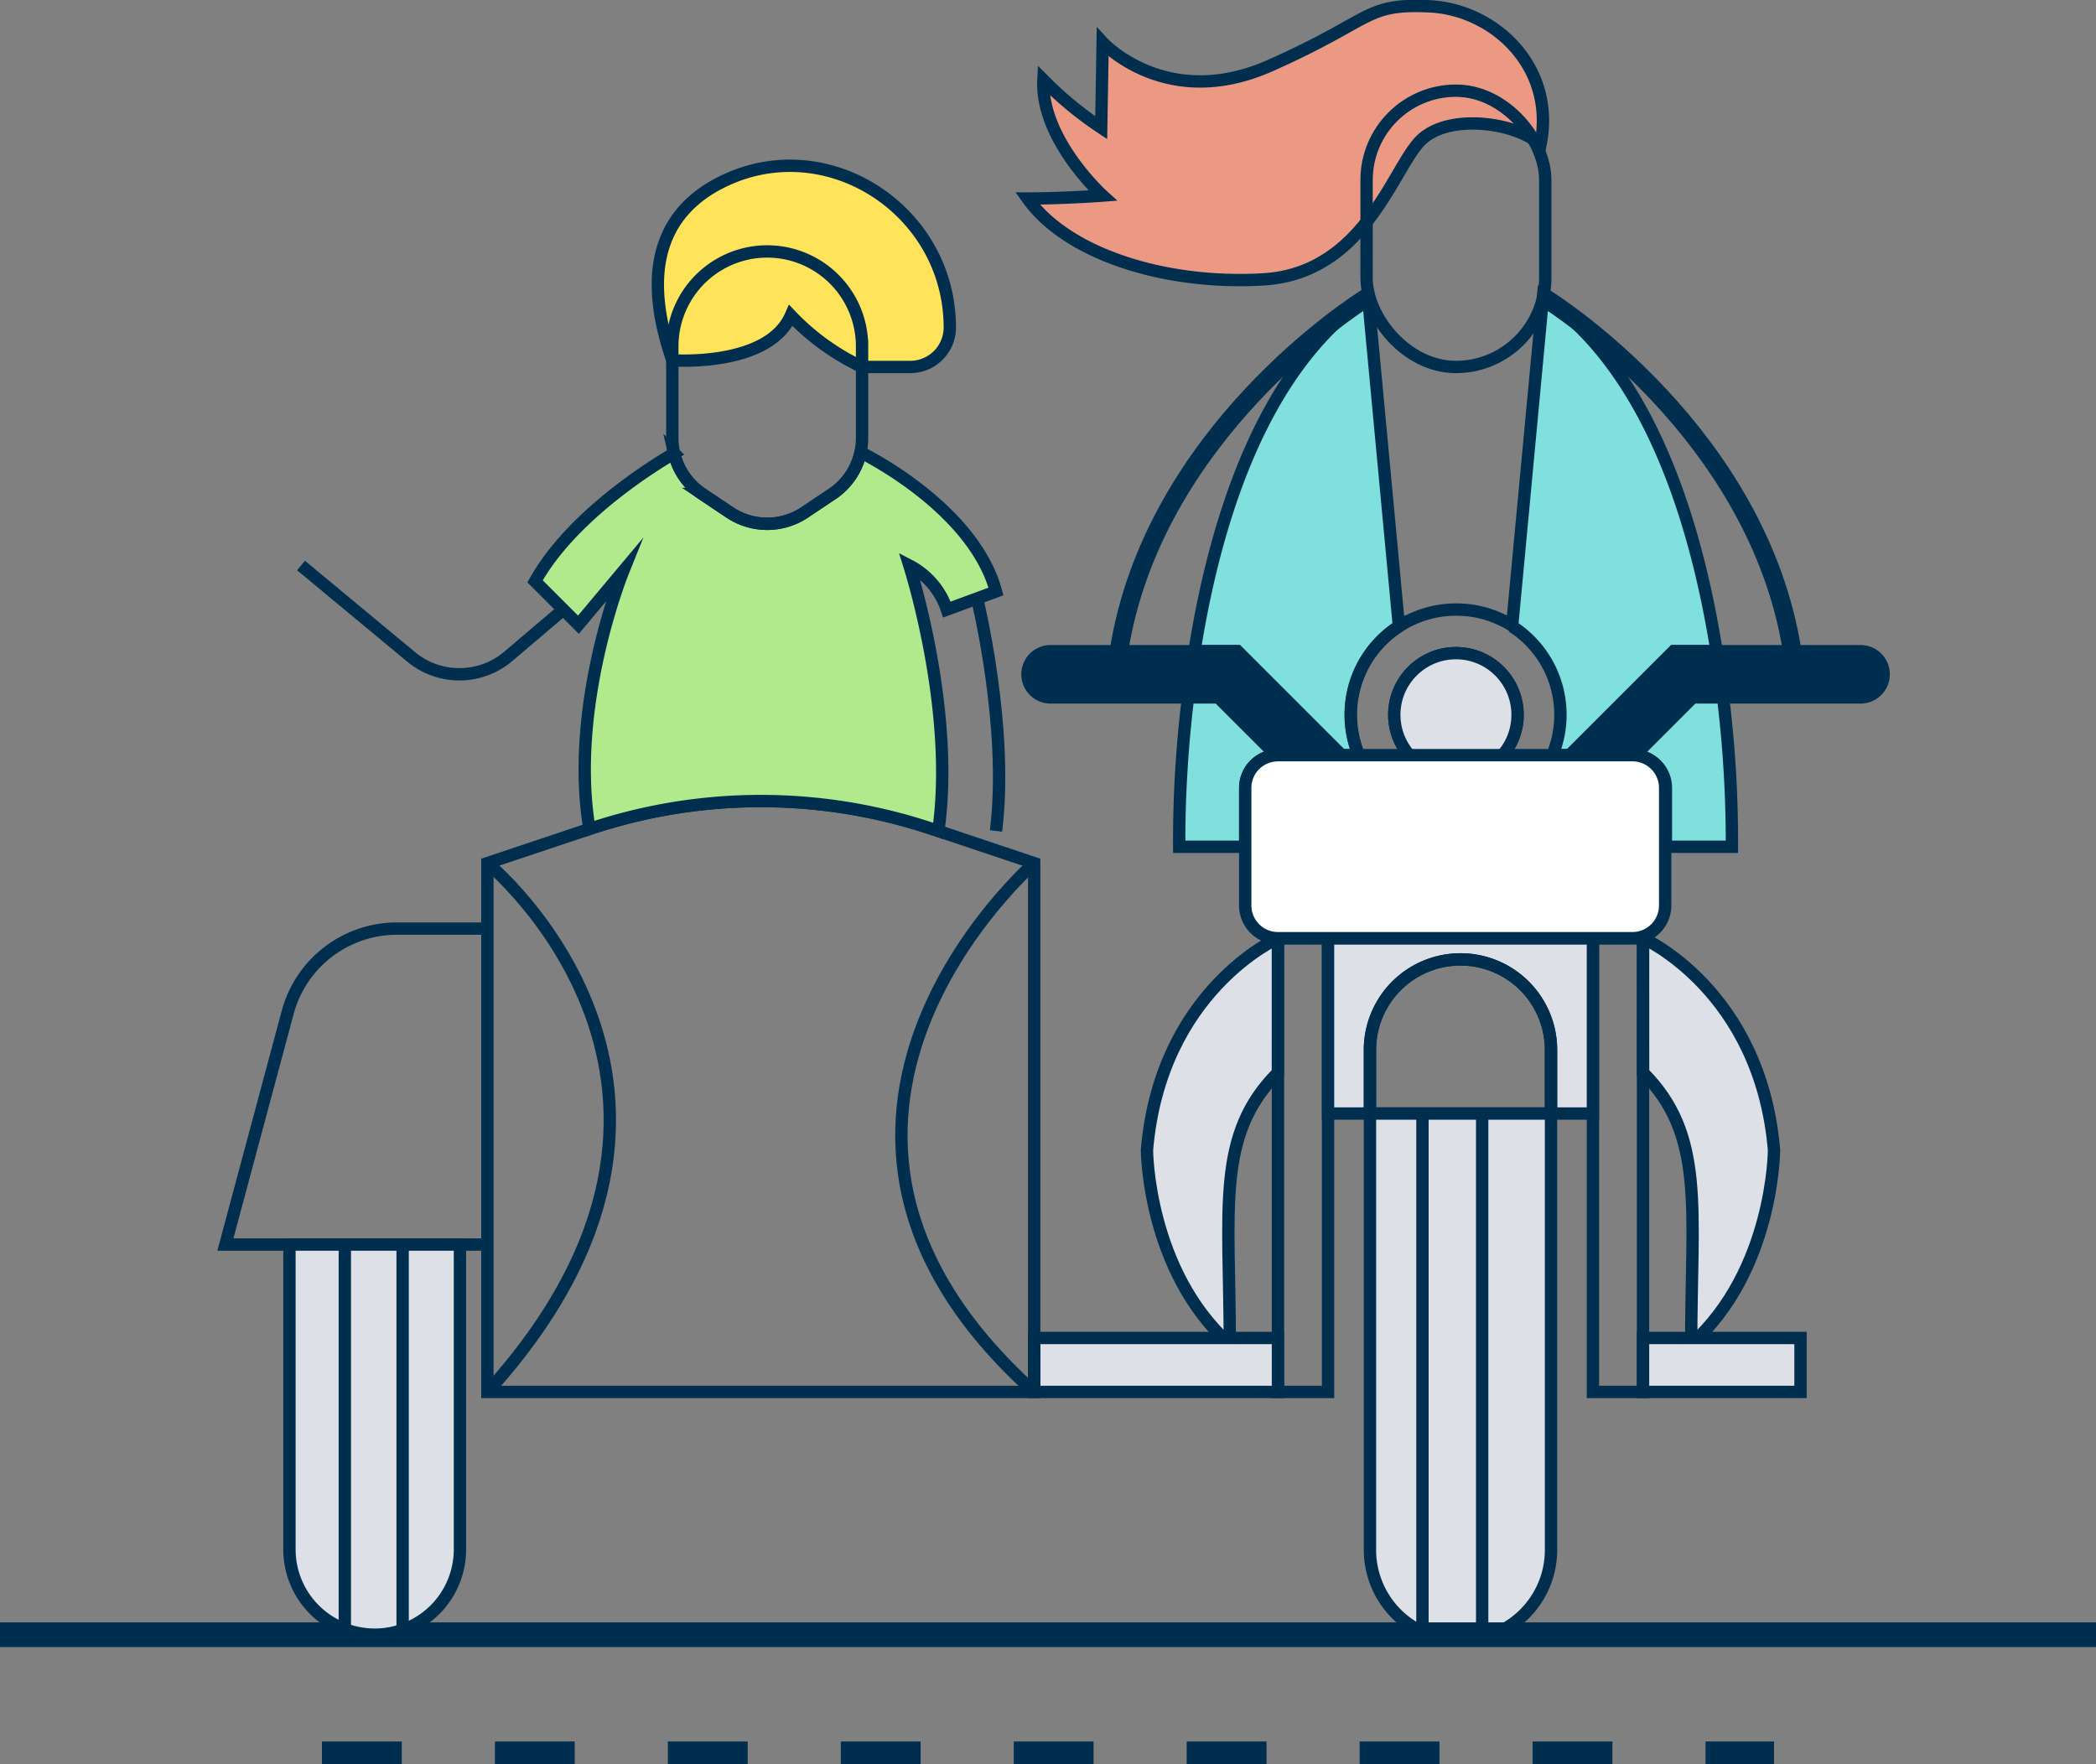 <svg xmlns="http://www.w3.org/2000/svg" width="169.814" height="142.917" viewBox="0 0 169.814 142.917">
  <rect x="0" y="0" width="169.814" height="142.917" fill="#808080" stroke="none"/>
  <g id="business-plan" transform="translate(-1079.667 -406.208)">
    <path id="Path_3519" data-name="Path 3519" d="M1263.545,409.646s5.151,5.619,13.579,1.873,7.609-5.034,12.876-4.8,10.3,4.917,9.014,11.238c-1.814-1.814-7.609-2.692-9.833-.234s-4.565,10.652-12.642,11.121-15.92-2.107-19.081-6.555c3.043,0,6.087-.234,6.087-.234s-5.033-4.565-4.8-9.365a29.316,29.316,0,0,0,4.682,3.863Z" transform="translate(-94.543)" fill="#ec9984" stroke="#002e4e" stroke-miterlimit="10" stroke-width="1"/>
    <rect id="Rectangle_489" data-name="Rectangle 489" width="14.476" height="22.384" rx="7.238" transform="translate(1190.385 413.555)" fill="none" stroke="#002e4e" stroke-miterlimit="10" stroke-width="1"/>
    <path id="Path_3520" data-name="Path 3520" d="M1299,490.873a8.479,8.479,0,0,0,.656,3.278h-1.4l-8.428-8.428h-3.479c1.63-10.25,5.385-22.752,14.01-28.68a.32.32,0,0,0,.052-.033l2.5,26.7A8.5,8.5,0,0,0,1299,490.873Z" transform="translate(-109.906 -26.757)" fill="#80e0dd" stroke="#002e4e" stroke-miterlimit="10" stroke-width="1"/>
    <line id="Line_35" data-name="Line 35" x1="0.028" y1="0.295" transform="translate(1193.009 456.957)" fill="none" stroke="#002e4e" stroke-miterlimit="10" stroke-width="1"/>
    <path id="Path_3521" data-name="Path 3521" d="M1293.37,457.08c-1.021.637-17.343,11.083-20.134,28.68-.009.052-.019.108-.028.159" transform="translate(-102.918 -26.794)" fill="none" stroke="#002e4e" stroke-miterlimit="10" stroke-width="1.5"/>
    <circle id="Ellipse_36" data-name="Ellipse 36" cx="4.995" cy="4.995" r="4.995" transform="translate(1192.629 459.123)" fill="none" stroke="#002e4e" stroke-miterlimit="10" stroke-width="1"/>
    <circle id="Ellipse_37" data-name="Ellipse 37" cx="4.995" cy="4.995" r="4.995" transform="translate(1192.629 459.123)" fill="#dde0e6" stroke="#002e4e" stroke-miterlimit="10" stroke-width="1"/>
    <path id="Path_3522" data-name="Path 3522" d="M1330.427,519.652a8.518,8.518,0,1,1-8.522-8.522A8.479,8.479,0,0,1,1330.427,519.652Z" transform="translate(-124.279 -55.536)" fill="none" stroke="#002e4e" stroke-miterlimit="10" stroke-width="1"/>
    <path id="Path_3523" data-name="Path 3523" d="M1284.218,528.083h-5.3l-6.007-6.007h-13.584a1.873,1.873,0,0,1-1.873-1.873h0a1.873,1.873,0,0,1,1.873-1.873h15.133Z" transform="translate(-94.543 -59.364)" fill="#002e4e" stroke="#002e4e" stroke-miterlimit="10" stroke-width="1"/>
    <path id="Path_3524" data-name="Path 3524" d="M1291.559,531.022a2.642,2.642,0,0,0-2.51,2.646v4.762H1283.7a95.6,95.6,0,0,1,.717-12.1h2.449Z" transform="translate(-108.496 -63.619)" fill="#80e0dd" stroke="#002e4e" stroke-miterlimit="10" stroke-width="1"/>
    <path id="Path_3525" data-name="Path 3525" d="M1285.758,518.33c-.206,1.292-.379,2.547-.52,3.746" transform="translate(-109.315 -59.364)" fill="none" stroke="#002e4e" stroke-miterlimit="10" stroke-width="1"/>
    <path id="Path_3526" data-name="Path 3526" d="M1345.225,490.873a8.479,8.479,0,0,1-.656,3.278h1.4l8.428-8.428h3.479c-1.629-10.25-5.385-22.752-14.01-28.68a.314.314,0,0,1-.052-.033l-2.505,26.7A8.5,8.5,0,0,1,1345.225,490.873Z" transform="translate(-139.135 -26.757)" fill="#80e0dd" stroke="#002e4e" stroke-miterlimit="10" stroke-width="1"/>
    <path id="Path_3527" data-name="Path 3527" d="M1366.937,485.919c-.009-.052-.019-.108-.028-.159-2.791-17.6-19.114-28.043-20.134-28.68" transform="translate(-142.039 -26.794)" fill="none" stroke="#002e4e" stroke-miterlimit="10" stroke-width="1.5"/>
    <path id="Path_3528" data-name="Path 3528" d="M1348.435,528.083h5.3l6.008-6.007h13.583a1.873,1.873,0,0,0,1.873-1.873h0a1.873,1.873,0,0,0-1.873-1.873h-15.133Z" transform="translate(-142.921 -59.364)" fill="#002e4e" stroke="#002e4e" stroke-miterlimit="10" stroke-width="1"/>
    <path id="Path_3529" data-name="Path 3529" d="M1362.555,531.022a2.642,2.642,0,0,1,2.51,2.646v4.762h5.347a95.62,95.62,0,0,0-.716-12.1h-2.449Z" transform="translate(-150.43 -63.619)" fill="#80e0dd" stroke="#002e4e" stroke-miterlimit="10" stroke-width="1"/>
    <path id="Path_3530" data-name="Path 3530" d="M1377.215,522.076c-.141-1.2-.314-2.454-.52-3.746" transform="translate(-157.949 -59.364)" fill="none" stroke="#002e4e" stroke-miterlimit="10" stroke-width="1"/>
    <path id="Path_3531" data-name="Path 3531" d="M1288.738,568s-9.521,4.214-10.613,17.169c0,0,.039,9.755,6.711,15.725,0-11-1.171-16.935,3.9-22.007Z" transform="translate(-105.533 -85.777)" fill="#dde0e6" stroke="#002e4e" stroke-miterlimit="10" stroke-width="1"/>
    <path id="Path_3532" data-name="Path 3532" d="M1363.958,568s9.521,4.214,10.613,17.169c0,0-.039,9.755-6.712,15.725,0-11,1.171-16.935-3.9-22.007Z" transform="translate(-151.176 -85.777)" fill="#dde0e6" stroke="#002e4e" stroke-miterlimit="10" stroke-width="1"/>
    <rect id="Rectangle_490" data-name="Rectangle 490" width="4.058" height="36.757" transform="translate(1183.205 482.223)" fill="none" stroke="#002e4e" stroke-miterlimit="10" stroke-width="1"/>
    <rect id="Rectangle_491" data-name="Rectangle 491" width="4.058" height="36.757" transform="translate(1208.724 482.223)" fill="none" stroke="#002e4e" stroke-miterlimit="10" stroke-width="1"/>
    <rect id="Rectangle_492" data-name="Rectangle 492" width="19.744" height="4.37" transform="translate(1163.461 514.609)" fill="#dde0e6" stroke="#002e4e" stroke-miterlimit="10" stroke-width="1"/>
    <rect id="Rectangle_493" data-name="Rectangle 493" width="12.759" height="4.37" transform="translate(1212.782 514.609)" fill="#dde0e6" stroke="#002e4e" stroke-miterlimit="10" stroke-width="1"/>
    <path id="Path_3533" data-name="Path 3533" d="M1330.917,568v14.2h-3.395v-5.151a7.335,7.335,0,0,0-14.67,0V582.2h-3.395V568Z" transform="translate(-122.195 -85.777)" fill="#dde0e6" stroke="#002e4e" stroke-miterlimit="10" stroke-width="1"/>
    <path id="Path_3534" data-name="Path 3534" d="M1331.378,579v5.151h-14.67V579a7.335,7.335,0,0,1,14.67,0Z" transform="translate(-126.05 -87.729)" fill="none" stroke="#002e4e" stroke-miterlimit="10" stroke-width="1"/>
    <path id="Path_3535" data-name="Path 3535" d="M1331.378,598.33v35.352a7.335,7.335,0,1,1-14.67,0V598.33Z" transform="translate(-126.05 -101.905)" fill="#dde0e6" stroke="#002e4e" stroke-miterlimit="10" stroke-width="1"/>
    <line id="Line_36" data-name="Line 36" y2="42.226" transform="translate(1194.911 496.424)" fill="none" stroke="#002e4e" stroke-miterlimit="10" stroke-width="1"/>
    <line id="Line_37" data-name="Line 37" y2="42.226" transform="translate(1199.75 496.424)" fill="none" stroke="#002e4e" stroke-miterlimit="10" stroke-width="1"/>
    <path id="Path_3536" data-name="Path 3536" d="M1329.15,538.985V548.5a2.652,2.652,0,0,1-2.65,2.655h-28.722a2.652,2.652,0,0,1-2.65-2.655v-9.519a2.642,2.642,0,0,1,2.51-2.646.705.705,0,0,1,.14-.009H1326.5A2.652,2.652,0,0,1,1329.15,538.985Z" transform="translate(-114.575 -68.936)" fill="#fff" stroke="#002e4e" stroke-miterlimit="10" stroke-width="1"/>
    <line id="Line_38" data-name="Line 38" x2="169.814" transform="translate(1079.667 538.65)" fill="none" stroke="#002e4e" stroke-miterlimit="10" stroke-width="2"/>
    <line id="Line_39" data-name="Line 39" x2="117.644" transform="translate(1105.751 548.212)" fill="none" stroke="#002e4e" stroke-miterlimit="10" stroke-width="1.825" stroke-dasharray="6.467 7.545"/>
    <path id="Path_3537" data-name="Path 3537" d="M1208.3,549.289v42.844H1164V549.289l8.269-2.767a43.758,43.758,0,0,1,27.771,0l.492.164Z" transform="translate(-44.845 -73.153)" fill="none" stroke="#002e4e" stroke-miterlimit="10" stroke-width="1"/>
    <path id="Path_3538" data-name="Path 3538" d="M1164,555s22.319,18.261,0,42.844" transform="translate(-44.845 -78.864)" fill="none" stroke="#002e4e" stroke-miterlimit="10" stroke-width="1"/>
    <path id="Path_3539" data-name="Path 3539" d="M1246.4,555s-24.212,21.071,0,42.844" transform="translate(-82.943 -78.864)" fill="none" stroke="#002e4e" stroke-miterlimit="10" stroke-width="1"/>
    <path id="Path_3540" data-name="Path 3540" d="M1139.894,566.333h-7.33a9.164,9.164,0,0,0-8.851,6.789l-5.046,18.808h21.227" transform="translate(-20.739 -84.891)" fill="none" stroke="#002e4e" stroke-miterlimit="10" stroke-width="1"/>
    <path id="Rectangle_494" data-name="Rectangle 494" d="M0,0H13.813a0,0,0,0,1,0,0V24.7a6.906,6.906,0,0,1-6.906,6.906h0A6.906,6.906,0,0,1,0,24.7V0A0,0,0,0,1,0,0Z" transform="translate(1103.118 507.039)" fill="#dde0e6" stroke="#002e4e" stroke-miterlimit="10" stroke-width="1"/>
    <line id="Line_40" data-name="Line 40" y2="31.227" transform="translate(1107.605 507.039)" fill="none" stroke="#002e4e" stroke-miterlimit="10" stroke-width="1"/>
    <line id="Line_41" data-name="Line 41" y2="31.227" transform="translate(1112.287 507.039)" fill="none" stroke="#002e4e" stroke-miterlimit="10" stroke-width="1"/>
    <line id="Line_42" data-name="Line 42" x1="0.005" y2="0.005" transform="translate(1130.153 452.49)" fill="none" stroke="#002e4e" stroke-miterlimit="10" stroke-width="1"/>
    <path id="Path_3541" data-name="Path 3541" d="M1196.6,483.75s-.1.056-.286.159" transform="translate(-62.027 -40.976)" fill="none" stroke="#002e4e" stroke-miterlimit="10" stroke-width="1"/>
    <path id="Path_3542" data-name="Path 3542" d="M1202.573,493.087c.093.3,3.741,11.776,2.346,21.506l-.492-.164a43.757,43.757,0,0,0-27.771,0c-1.662-9.894,2.617-20.593,2.73-20.874l-3.624,4.327-1.227-1.227-2.285-2.285c3.015-5.408,9.8-9.524,11.266-10.376a5.423,5.423,0,0,0,2.271,3.292l2.238,1.5a5.455,5.455,0,0,0,6.064,0l2.243-1.5a5.446,5.446,0,0,0,2.29-3.376c.782.389,9.187,4.7,10.971,11.28l-3.98,1.466A6.218,6.218,0,0,0,1202.573,493.087Z" transform="translate(-49.232 -41.061)" fill="#b1ea8c" stroke="#002e4e" stroke-miterlimit="10" stroke-width="1"/>
    <line id="Line_43" data-name="Line 43" x1="0.005" y1="0.005" transform="translate(1153.336 452.022)" fill="none" stroke="#002e4e" stroke-miterlimit="10" stroke-width="1"/>
    <path id="Path_3543" data-name="Path 3543" d="M1228.5,483.878l-.061-.028" transform="translate(-79.112 -41.029)" fill="none" stroke="#002e4e" stroke-miterlimit="10" stroke-width="1"/>
    <path id="Path_3544" data-name="Path 3544" d="M1153,507.073l-4.451,3.784a6.126,6.126,0,0,1-7.88.046l-8.917-7.4" transform="translate(-27.696 -51.478)" fill="none" stroke="#002e4e" stroke-miterlimit="10" stroke-width="1"/>
    <path id="Path_3545" data-name="Path 3545" d="M1248.733,509.2s2.583,10.5,1.53,18.841" transform="translate(-89.903 -54.511)" fill="none" stroke="#002e4e" stroke-miterlimit="10" stroke-width="1"/>
    <path id="Path_3546" data-name="Path 3546" d="M1194.669,450.107s7.76.585,9.6-3.629a19.336,19.336,0,0,0,5.775,4.168h3.906a3.2,3.2,0,0,0,3.2-3.2h0c0-9.562-10.09-16.073-18.6-11.721C1194.373,437.86,1191.9,442.074,1194.669,450.107Z" transform="translate(-60.531 -14.708)" fill="#ffe35a" stroke="#002e4e" stroke-miterlimit="10" stroke-width="1"/>
    <path id="Path_3547" data-name="Path 3547" d="M1211.372,456.854v7.436a5.517,5.517,0,0,1-.122,1.147,5.445,5.445,0,0,1-2.29,3.376l-2.243,1.5a5.455,5.455,0,0,1-6.064,0l-2.238-1.5a5.423,5.423,0,0,1-2.271-3.292,5.121,5.121,0,0,1-.145-1.231v-7.436a7.686,7.686,0,0,1,15.372,0Z" transform="translate(-61.862 -22.588)" fill="none" stroke="#002e4e" stroke-miterlimit="10" stroke-width="1"/>
  </g>
</svg>
